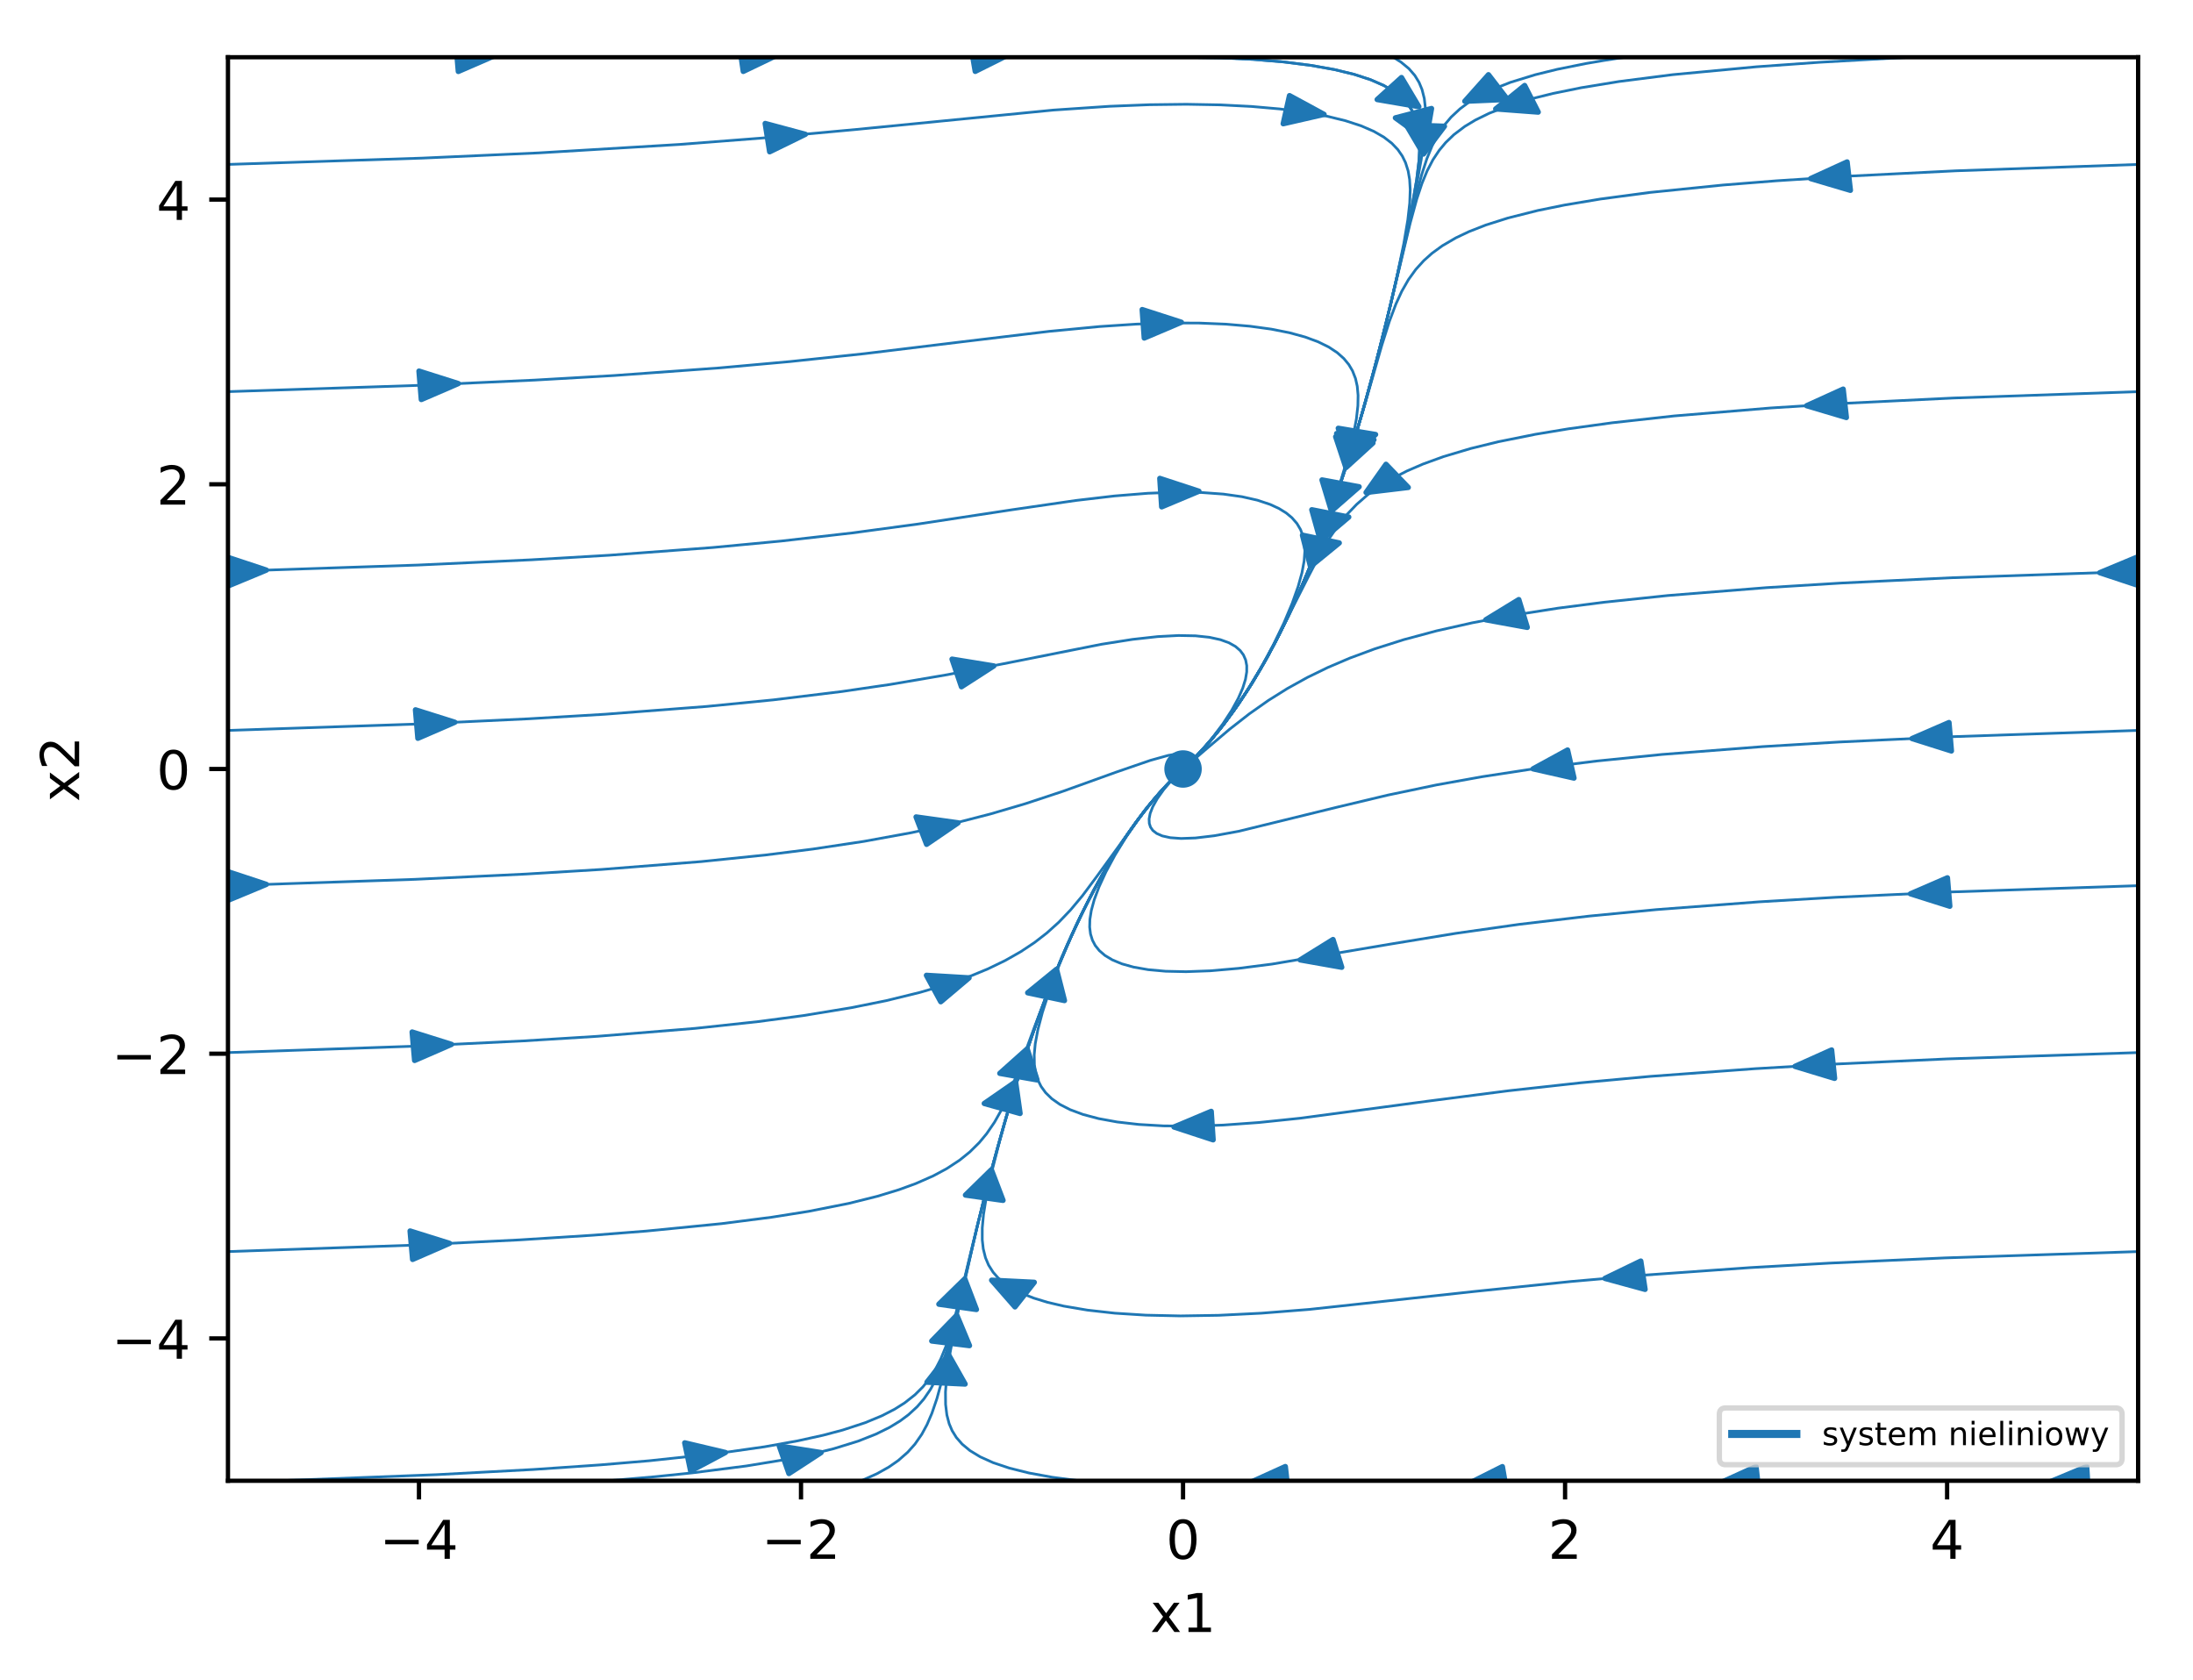 <?xml version="1.0" encoding="utf-8" standalone="no"?>
<!DOCTYPE svg PUBLIC "-//W3C//DTD SVG 1.1//EN"
  "http://www.w3.org/Graphics/SVG/1.1/DTD/svg11.dtd">
<!-- Created with matplotlib (http://matplotlib.org/) -->
<svg height="314pt" version="1.1" viewBox="0 0 410 314" width="410pt" xmlns="http://www.w3.org/2000/svg" xmlns:xlink="http://www.w3.org/1999/xlink">
 <defs>
  <style type="text/css">
*{stroke-linecap:butt;stroke-linejoin:round;}
  </style>
 </defs>
 <g id="figure_1">
  <g id="patch_1">
   <path d="M 0 314.368 
L 410.44 314.368 
L 410.44 0 
L 0 0 
z
" style="fill:#ffffff;"/>
  </g>
  <g id="axes_1">
   <g id="patch_2">
    <path d="M 42.62 276.812 
L 399.74 276.812 
L 399.74 10.7 
L 42.62 10.7 
z
" style="fill:#ffffff;"/>
   </g>
   <g id="patch_3">
    <path clip-path="url(#p29758be8bf)" d="M 265.26 19.936 
L 257.477 18.604 
L 259.737 16.561 
L 259.76 16.54 
L 259.76 16.541 
L 262.02 14.497 
z
" style="fill:#1f77b4;stroke:#1f77b4;stroke-linejoin:miter;"/>
   </g>
   <g id="patch_4">
    <path clip-path="url(#p29758be8bf)" d="M 251.819 86.823 
L 249.896 81.048 
L 253.363 81.627 
L 253.398 81.633 
L 253.398 81.633 
L 256.866 82.212 
z
" style="fill:#1f77b4;stroke:#1f77b4;stroke-linejoin:miter;"/>
   </g>
   <g id="patch_5">
    <path clip-path="url(#p29758be8bf)" d="M 266.13 28.79 
L 262.914 23.343 
L 266.463 23.473 
L 266.499 23.474 
L 266.499 23.475 
L 270.048 23.605 
z
" style="fill:#1f77b4;stroke:#1f77b4;stroke-linejoin:miter;"/>
   </g>
   <g id="patch_6">
    <path clip-path="url(#p29758be8bf)" d="M 245.006 105.896 
L 243.51 100.05 
L 246.93 100.77 
L 246.964 100.777 
L 246.964 100.777 
L 250.384 101.497 
z
" style="fill:#1f77b4;stroke:#1f77b4;stroke-linejoin:miter;"/>
   </g>
   <g id="patch_7">
    <path clip-path="url(#p29758be8bf)" d="M 273.861 18.925 
L 278.281 13.969 
L 280.048 16.267 
L 280.067 16.289 
L 280.066 16.29 
L 281.833 18.587 
z
" style="fill:#1f77b4;stroke:#1f77b4;stroke-linejoin:miter;"/>
   </g>
   <g id="patch_8">
    <path clip-path="url(#p29758be8bf)" d="M 246.877 101.12 
L 245.253 95.294 
L 248.688 95.972 
L 248.722 95.978 
L 248.722 95.979 
L 252.157 96.656 
z
" style="fill:#1f77b4;stroke:#1f77b4;stroke-linejoin:miter;"/>
   </g>
   <g id="patch_9">
    <path clip-path="url(#p29758be8bf)" d="M 279.637 20.36 
L 285.043 15.981 
L 286.306 18.456 
L 286.32 18.48 
L 286.319 18.48 
L 287.582 20.955 
z
" style="fill:#1f77b4;stroke:#1f77b4;stroke-linejoin:miter;"/>
   </g>
   <g id="patch_10">
    <path clip-path="url(#p29758be8bf)" d="M 251.631 87.415 
L 249.718 81.638 
L 253.185 82.221 
L 253.22 82.226 
L 253.22 82.227 
L 256.686 82.809 
z
" style="fill:#1f77b4;stroke:#1f77b4;stroke-linejoin:miter;"/>
   </g>
   <g id="patch_11">
    <path clip-path="url(#p29758be8bf)" d="M 338.523 33.384 
L 345.331 30.274 
L 345.638 32.912 
L 345.654 32.938 
L 345.641 32.939 
L 345.947 35.577 
z
" style="fill:#1f77b4;stroke:#1f77b4;stroke-linejoin:miter;"/>
   </g>
   <g id="patch_12">
    <path clip-path="url(#p29758be8bf)" d="M 252.13 85.84 
L 250.203 80.066 
L 253.671 80.644 
L 253.706 80.649 
L 253.705 80.649 
L 257.173 81.227 
z
" style="fill:#1f77b4;stroke:#1f77b4;stroke-linejoin:miter;"/>
   </g>
   <g id="patch_13">
    <path clip-path="url(#p29758be8bf)" d="M 337.776 75.843 
L 344.594 72.745 
L 344.892 75.383 
L 344.909 75.409 
L 344.895 75.41 
L 345.193 78.048 
z
" style="fill:#1f77b4;stroke:#1f77b4;stroke-linejoin:miter;"/>
   </g>
   <g id="patch_14">
    <path clip-path="url(#p29758be8bf)" d="M 255.4 92.062 
L 259.121 86.796 
L 261.193 88.947 
L 261.214 88.969 
L 261.213 88.969 
L 263.285 91.12 
z
" style="fill:#1f77b4;stroke:#1f77b4;stroke-linejoin:miter;"/>
   </g>
   <g id="patch_15">
    <path clip-path="url(#p29758be8bf)" d="M 392.571 107.058 
L 399.542 104.156 
L 399.705 106.801 
L 399.741 106.826 
L 399.706 106.828 
L 399.869 109.473 
z
" style="fill:#1f77b4;stroke:#1f77b4;stroke-linejoin:miter;"/>
   </g>
   <g id="patch_16">
    <path clip-path="url(#p29758be8bf)" d="M 277.778 115.862 
L 283.954 112.089 
L 284.739 114.672 
L 284.75 114.697 
L 284.747 114.698 
L 285.533 117.28 
z
" style="fill:#1f77b4;stroke:#1f77b4;stroke-linejoin:miter;"/>
   </g>
   <g id="patch_17">
    <path clip-path="url(#p29758be8bf)" d="M 357.478 138.066 
L 364.379 135.073 
L 364.605 137.716 
L 364.628 137.741 
L 364.607 137.742 
L 364.832 140.385 
z
" style="fill:#1f77b4;stroke:#1f77b4;stroke-linejoin:miter;"/>
   </g>
   <g id="patch_18">
    <path clip-path="url(#p29758be8bf)" d="M 286.628 143.724 
L 293.07 140.207 
L 293.667 142.817 
L 293.677 142.843 
L 293.673 142.844 
L 294.269 145.454 
z
" style="fill:#1f77b4;stroke:#1f77b4;stroke-linejoin:miter;"/>
   </g>
   <g id="patch_19">
    <path clip-path="url(#p29758be8bf)" d="M 357.18 167.088 
L 364.085 164.1 
L 364.307 166.742 
L 364.331 166.768 
L 364.31 166.769 
L 364.532 169.411 
z
" style="fill:#1f77b4;stroke:#1f77b4;stroke-linejoin:miter;"/>
   </g>
   <g id="patch_20">
    <path clip-path="url(#p29758be8bf)" d="M 243.079 179.442 
L 249.218 175.637 
L 250.029 178.215 
L 250.038 178.241 
L 250.037 178.241 
L 250.847 180.819 
z
" style="fill:#1f77b4;stroke:#1f77b4;stroke-linejoin:miter;"/>
   </g>
   <g id="patch_21">
    <path clip-path="url(#p29758be8bf)" d="M 335.592 199.347 
L 342.436 196.281 
L 342.711 198.921 
L 342.729 198.947 
L 342.714 198.948 
L 342.99 201.588 
z
" style="fill:#1f77b4;stroke:#1f77b4;stroke-linejoin:miter;"/>
   </g>
   <g id="patch_22">
    <path clip-path="url(#p29758be8bf)" d="M 219.491 210.683 
L 226.447 207.761 
L 226.623 210.405 
L 226.626 210.432 
L 226.625 210.432 
L 226.801 213.076 
z
" style="fill:#1f77b4;stroke:#1f77b4;stroke-linejoin:miter;"/>
   </g>
   <g id="patch_23">
    <path clip-path="url(#p29758be8bf)" d="M 300.062 238.987 
L 306.758 235.746 
L 307.157 238.377 
L 307.168 238.403 
L 307.161 238.403 
L 307.559 241.034 
z
" style="fill:#1f77b4;stroke:#1f77b4;stroke-linejoin:miter;"/>
   </g>
   <g id="patch_24">
    <path clip-path="url(#p29758be8bf)" d="M 185.396 239.324 
L 193.364 239.716 
L 191.569 242.001 
L 191.552 242.024 
L 191.551 242.024 
L 189.756 244.309 
z
" style="fill:#1f77b4;stroke:#1f77b4;stroke-linejoin:miter;"/>
   </g>
   <g id="patch_25">
    <path clip-path="url(#p29758be8bf)" d="M 383.154 277.062 
L 390.122 274.155 
L 390.288 276.8 
L 390.322 276.825 
L 390.29 276.826 
L 390.456 279.471 
z
" style="fill:#1f77b4;stroke:#1f77b4;stroke-linejoin:miter;"/>
   </g>
   <g id="patch_26">
    <path clip-path="url(#p29758be8bf)" d="M 321.487 277.261 
L 328.303 274.161 
L 328.603 276.799 
L 328.618 276.825 
L 328.606 276.826 
L 328.905 279.464 
z
" style="fill:#1f77b4;stroke:#1f77b4;stroke-linejoin:miter;"/>
   </g>
   <g id="patch_27">
    <path clip-path="url(#p29758be8bf)" d="M 274.256 277.496 
L 280.881 274.173 
L 281.337 276.799 
L 281.346 276.825 
L 281.342 276.826 
L 281.798 279.452 
z
" style="fill:#1f77b4;stroke:#1f77b4;stroke-linejoin:miter;"/>
   </g>
   <g id="patch_28">
    <path clip-path="url(#p29758be8bf)" d="M 233.48 277.253 
L 240.302 274.16 
L 240.596 276.799 
L 240.601 276.825 
L 240.599 276.825 
L 240.894 279.464 
z
" style="fill:#1f77b4;stroke:#1f77b4;stroke-linejoin:miter;"/>
   </g>
   <g id="patch_29">
    <path clip-path="url(#p29758be8bf)" d="M 177.337 253.246 
L 180.433 258.731 
L 176.888 258.558 
L 176.852 258.557 
L 176.852 258.556 
L 173.306 258.383 
z
" style="fill:#1f77b4;stroke:#1f77b4;stroke-linejoin:miter;"/>
   </g>
   <g id="patch_30">
    <path clip-path="url(#p29758be8bf)" d="M 197.525 181.196 
L 199.009 187.043 
L 195.591 186.32 
L 195.557 186.313 
L 195.557 186.312 
L 192.139 185.589 
z
" style="fill:#1f77b4;stroke:#1f77b4;stroke-linejoin:miter;"/>
   </g>
   <g id="patch_31">
    <path clip-path="url(#p29758be8bf)" d="M 178.887 245.867 
L 181.249 251.551 
L 177.743 251.121 
L 177.708 251.117 
L 177.708 251.116 
L 174.202 250.686 
z
" style="fill:#1f77b4;stroke:#1f77b4;stroke-linejoin:miter;"/>
   </g>
   <g id="patch_32">
    <path clip-path="url(#p29758be8bf)" d="M 192.041 196.082 
L 193.878 201.873 
L 190.42 201.265 
L 190.385 201.26 
L 190.385 201.259 
L 186.926 200.652 
z
" style="fill:#1f77b4;stroke:#1f77b4;stroke-linejoin:miter;"/>
   </g>
   <g id="patch_33">
    <path clip-path="url(#p29758be8bf)" d="M 153.506 271.545 
L 147.497 275.463 
L 146.6 272.901 
L 146.588 272.876 
L 146.591 272.875 
L 145.694 270.313 
z
" style="fill:#1f77b4;stroke:#1f77b4;stroke-linejoin:miter;"/>
   </g>
   <g id="patch_34">
    <path clip-path="url(#p29758be8bf)" d="M 185.344 218.672 
L 187.523 224.396 
L 184.032 223.904 
L 183.997 223.899 
L 183.997 223.899 
L 180.506 223.406 
z
" style="fill:#1f77b4;stroke:#1f77b4;stroke-linejoin:miter;"/>
   </g>
   <g id="patch_35">
    <path clip-path="url(#p29758be8bf)" d="M 135.627 271.533 
L 129.122 274.985 
L 128.573 272.369 
L 128.562 272.343 
L 128.567 272.343 
L 128.018 269.727 
z
" style="fill:#1f77b4;stroke:#1f77b4;stroke-linejoin:miter;"/>
   </g>
   <g id="patch_36">
    <path clip-path="url(#p29758be8bf)" d="M 180.372 239.072 
L 182.551 244.797 
L 179.06 244.304 
L 179.024 244.299 
L 179.024 244.299 
L 175.533 243.806 
z
" style="fill:#1f77b4;stroke:#1f77b4;stroke-linejoin:miter;"/>
   </g>
   <g id="patch_37">
    <path clip-path="url(#p29758be8bf)" d="M 84.033 232.429 
L 77.142 235.435 
L 76.908 232.793 
L 76.885 232.767 
L 76.905 232.766 
L 76.671 230.124 
z
" style="fill:#1f77b4;stroke:#1f77b4;stroke-linejoin:miter;"/>
   </g>
   <g id="patch_38">
    <path clip-path="url(#p29758be8bf)" d="M 189.873 202.234 
L 190.709 208.152 
L 187.382 207.222 
L 187.348 207.213 
L 187.348 207.213 
L 184.021 206.284 
z
" style="fill:#1f77b4;stroke:#1f77b4;stroke-linejoin:miter;"/>
   </g>
   <g id="patch_39">
    <path clip-path="url(#p29758be8bf)" d="M 84.414 195.237 
L 77.518 198.237 
L 77.288 195.594 
L 77.265 195.569 
L 77.285 195.568 
L 77.055 192.926 
z
" style="fill:#1f77b4;stroke:#1f77b4;stroke-linejoin:miter;"/>
   </g>
   <g id="patch_40">
    <path clip-path="url(#p29758be8bf)" d="M 181.169 182.804 
L 175.886 187.266 
L 174.554 184.811 
L 174.539 184.787 
L 174.54 184.787 
L 173.208 182.332 
z
" style="fill:#1f77b4;stroke:#1f77b4;stroke-linejoin:miter;"/>
   </g>
   <g id="patch_41">
    <path clip-path="url(#p29758be8bf)" d="M 49.79 165.326 
L 42.818 168.227 
L 42.656 165.582 
L 42.62 165.556 
L 42.654 165.555 
L 42.493 162.91 
z
" style="fill:#1f77b4;stroke:#1f77b4;stroke-linejoin:miter;"/>
   </g>
   <g id="patch_42">
    <path clip-path="url(#p29758be8bf)" d="M 179.121 153.817 
L 173.236 157.84 
L 172.259 155.294 
L 172.248 155.269 
L 172.249 155.268 
L 171.272 152.723 
z
" style="fill:#1f77b4;stroke:#1f77b4;stroke-linejoin:miter;"/>
   </g>
   <g id="patch_43">
    <path clip-path="url(#p29758be8bf)" d="M 85.031 135.02 
L 78.127 138.011 
L 77.904 135.369 
L 77.881 135.343 
L 77.901 135.342 
L 77.678 132.699 
z
" style="fill:#1f77b4;stroke:#1f77b4;stroke-linejoin:miter;"/>
   </g>
   <g id="patch_44">
    <path clip-path="url(#p29758be8bf)" d="M 185.796 124.491 
L 179.753 128.381 
L 178.877 125.815 
L 178.867 125.789 
L 178.869 125.789 
L 177.994 123.223 
z
" style="fill:#1f77b4;stroke:#1f77b4;stroke-linejoin:miter;"/>
   </g>
   <g id="patch_45">
    <path clip-path="url(#p29758be8bf)" d="M 49.791 106.574 
L 42.815 109.47 
L 42.657 106.825 
L 42.62 106.8 
L 42.655 106.799 
L 42.496 104.154 
z
" style="fill:#1f77b4;stroke:#1f77b4;stroke-linejoin:miter;"/>
   </g>
   <g id="patch_46">
    <path clip-path="url(#p29758be8bf)" d="M 224.147 91.83 
L 217.188 94.749 
L 217.014 92.105 
L 217.012 92.078 
L 217.012 92.078 
L 216.838 89.433 
z
" style="fill:#1f77b4;stroke:#1f77b4;stroke-linejoin:miter;"/>
   </g>
   <g id="patch_47">
    <path clip-path="url(#p29758be8bf)" d="M 85.68 71.705 
L 78.77 74.686 
L 78.552 72.043 
L 78.529 72.018 
L 78.55 72.017 
L 78.333 69.374 
z
" style="fill:#1f77b4;stroke:#1f77b4;stroke-linejoin:miter;"/>
   </g>
   <g id="patch_48">
    <path clip-path="url(#p29758be8bf)" d="M 220.867 60.242 
L 213.929 63.188 
L 213.736 60.544 
L 213.733 60.517 
L 213.734 60.517 
L 213.542 57.873 
z
" style="fill:#1f77b4;stroke:#1f77b4;stroke-linejoin:miter;"/>
   </g>
   <g id="patch_49">
    <path clip-path="url(#p29758be8bf)" d="M 150.572 25.106 
L 143.896 28.372 
L 143.481 25.742 
L 143.47 25.716 
L 143.476 25.716 
L 143.061 23.086 
z
" style="fill:#1f77b4;stroke:#1f77b4;stroke-linejoin:miter;"/>
   </g>
   <g id="patch_50">
    <path clip-path="url(#p29758be8bf)" d="M 247.542 21.38 
L 239.909 23.128 
L 240.494 20.517 
L 240.498 20.49 
L 240.5 20.49 
L 241.085 17.879 
z
" style="fill:#1f77b4;stroke:#1f77b4;stroke-linejoin:miter;"/>
   </g>
   <g id="patch_51">
    <path clip-path="url(#p29758be8bf)" d="M 92.59 10.363 
L 85.688 13.355 
L 85.463 10.712 
L 85.441 10.687 
L 85.461 10.686 
L 85.237 8.043 
z
" style="fill:#1f77b4;stroke:#1f77b4;stroke-linejoin:miter;"/>
   </g>
   <g id="patch_52">
    <path clip-path="url(#p29758be8bf)" d="M 145.677 10.122 
L 138.964 13.345 
L 138.579 10.713 
L 138.568 10.687 
L 138.575 10.686 
L 138.189 8.054 
z
" style="fill:#1f77b4;stroke:#1f77b4;stroke-linejoin:miter;"/>
   </g>
   <g id="patch_53">
    <path clip-path="url(#p29758be8bf)" d="M 188.964 10.027 
L 182.33 13.34 
L 181.882 10.713 
L 181.874 10.687 
L 181.877 10.687 
L 181.428 8.06 
z
" style="fill:#1f77b4;stroke:#1f77b4;stroke-linejoin:miter;"/>
   </g>
   <g id="patch_54">
    <path clip-path="url(#p29758be8bf)" d="M 266.602 26.188 
L 260.886 22.032 
L 264.243 21.164 
L 264.276 21.155 
L 264.277 21.155 
L 267.633 20.287 
z
" style="fill:#1f77b4;stroke:#1f77b4;stroke-linejoin:miter;"/>
   </g>
   <g id="patch_55">
    <path clip-path="url(#p29758be8bf)" d="M 248.917 95.526 
L 247.163 89.721 
L 250.612 90.356 
L 250.647 90.362 
L 250.647 90.362 
L 254.097 90.997 
z
" style="fill:#1f77b4;stroke:#1f77b4;stroke-linejoin:miter;"/>
   </g>
   <g id="matplotlib.axis_1">
    <g id="xtick_1">
     <g id="line2d_1">
      <defs>
       <path d="M 0 0 
L 0 3.5 
" id="m865ebacee0" style="stroke:#000000;stroke-width:0.8;"/>
      </defs>
      <g>
       <use style="stroke:#000000;stroke-width:0.8;" x="78.332" xlink:href="#m865ebacee0" y="276.812"/>
      </g>
     </g>
     <g id="text_1">
      <!-- −4 -->
      <defs>
       <path d="M 10.594 35.5 
L 73.188 35.5 
L 73.188 27.203 
L 10.594 27.203 
z
" id="DejaVuSans-2212"/>
       <path d="M 37.797 64.312 
L 12.891 25.391 
L 37.797 25.391 
z
M 35.203 72.906 
L 47.609 72.906 
L 47.609 25.391 
L 58.016 25.391 
L 58.016 17.188 
L 47.609 17.188 
L 47.609 0 
L 37.797 0 
L 37.797 17.188 
L 4.891 17.188 
L 4.891 26.703 
z
" id="DejaVuSans-34"/>
      </defs>
      <g transform="translate(70.961 291.41)scale(0.1 -0.1)">
       <use xlink:href="#DejaVuSans-2212"/>
       <use x="83.789" xlink:href="#DejaVuSans-34"/>
      </g>
     </g>
    </g>
    <g id="xtick_2">
     <g id="line2d_2">
      <g>
       <use style="stroke:#000000;stroke-width:0.8;" x="149.756" xlink:href="#m865ebacee0" y="276.812"/>
      </g>
     </g>
     <g id="text_2">
      <!-- −2 -->
      <defs>
       <path d="M 19.188 8.297 
L 53.609 8.297 
L 53.609 0 
L 7.328 0 
L 7.328 8.297 
Q 12.938 14.109 22.625 23.891 
Q 32.328 33.688 34.812 36.531 
Q 39.547 41.844 41.422 45.531 
Q 43.312 49.219 43.312 52.781 
Q 43.312 58.594 39.234 62.25 
Q 35.156 65.922 28.609 65.922 
Q 23.969 65.922 18.812 64.312 
Q 13.672 62.703 7.812 59.422 
L 7.812 69.391 
Q 13.766 71.781 18.938 73 
Q 24.125 74.219 28.422 74.219 
Q 39.75 74.219 46.484 68.547 
Q 53.219 62.891 53.219 53.422 
Q 53.219 48.922 51.531 44.891 
Q 49.859 40.875 45.406 35.406 
Q 44.188 33.984 37.641 27.219 
Q 31.109 20.453 19.188 8.297 
" id="DejaVuSans-32"/>
      </defs>
      <g transform="translate(142.385 291.41)scale(0.1 -0.1)">
       <use xlink:href="#DejaVuSans-2212"/>
       <use x="83.789" xlink:href="#DejaVuSans-32"/>
      </g>
     </g>
    </g>
    <g id="xtick_3">
     <g id="line2d_3">
      <g>
       <use style="stroke:#000000;stroke-width:0.8;" x="221.18" xlink:href="#m865ebacee0" y="276.812"/>
      </g>
     </g>
     <g id="text_3">
      <!-- 0 -->
      <defs>
       <path d="M 31.781 66.406 
Q 24.172 66.406 20.328 58.906 
Q 16.5 51.422 16.5 36.375 
Q 16.5 21.391 20.328 13.891 
Q 24.172 6.391 31.781 6.391 
Q 39.453 6.391 43.281 13.891 
Q 47.125 21.391 47.125 36.375 
Q 47.125 51.422 43.281 58.906 
Q 39.453 66.406 31.781 66.406 
M 31.781 74.219 
Q 44.047 74.219 50.516 64.516 
Q 56.984 54.828 56.984 36.375 
Q 56.984 17.969 50.516 8.266 
Q 44.047 -1.422 31.781 -1.422 
Q 19.531 -1.422 13.062 8.266 
Q 6.594 17.969 6.594 36.375 
Q 6.594 54.828 13.062 64.516 
Q 19.531 74.219 31.781 74.219 
" id="DejaVuSans-30"/>
      </defs>
      <g transform="translate(217.999 291.41)scale(0.1 -0.1)">
       <use xlink:href="#DejaVuSans-30"/>
      </g>
     </g>
    </g>
    <g id="xtick_4">
     <g id="line2d_4">
      <g>
       <use style="stroke:#000000;stroke-width:0.8;" x="292.604" xlink:href="#m865ebacee0" y="276.812"/>
      </g>
     </g>
     <g id="text_4">
      <!-- 2 -->
      <g transform="translate(289.423 291.41)scale(0.1 -0.1)">
       <use xlink:href="#DejaVuSans-32"/>
      </g>
     </g>
    </g>
    <g id="xtick_5">
     <g id="line2d_5">
      <g>
       <use style="stroke:#000000;stroke-width:0.8;" x="364.028" xlink:href="#m865ebacee0" y="276.812"/>
      </g>
     </g>
     <g id="text_5">
      <!-- 4 -->
      <g transform="translate(360.847 291.41)scale(0.1 -0.1)">
       <use xlink:href="#DejaVuSans-34"/>
      </g>
     </g>
    </g>
    <g id="text_6">
     <!-- x1 -->
     <defs>
      <path d="M 54.891 54.688 
L 35.109 28.078 
L 55.906 0 
L 45.312 0 
L 29.391 21.484 
L 13.484 0 
L 2.875 0 
L 24.125 28.609 
L 4.688 54.688 
L 15.281 54.688 
L 29.781 35.203 
L 44.281 54.688 
z
" id="DejaVuSans-78"/>
      <path d="M 12.406 8.297 
L 28.516 8.297 
L 28.516 63.922 
L 10.984 60.406 
L 10.984 69.391 
L 28.422 72.906 
L 38.281 72.906 
L 38.281 8.297 
L 54.391 8.297 
L 54.391 0 
L 12.406 0 
z
" id="DejaVuSans-31"/>
     </defs>
     <g transform="translate(215.04 305.089)scale(0.1 -0.1)">
      <use xlink:href="#DejaVuSans-78"/>
      <use x="59.18" xlink:href="#DejaVuSans-31"/>
     </g>
    </g>
   </g>
   <g id="matplotlib.axis_2">
    <g id="ytick_1">
     <g id="line2d_6">
      <defs>
       <path d="M 0 0 
L -3.5 0 
" id="m7e36d1f84e" style="stroke:#000000;stroke-width:0.8;"/>
      </defs>
      <g>
       <use style="stroke:#000000;stroke-width:0.8;" x="42.62" xlink:href="#m7e36d1f84e" y="250.201"/>
      </g>
     </g>
     <g id="text_7">
      <!-- −4 -->
      <g transform="translate(20.878 254)scale(0.1 -0.1)">
       <use xlink:href="#DejaVuSans-2212"/>
       <use x="83.789" xlink:href="#DejaVuSans-34"/>
      </g>
     </g>
    </g>
    <g id="ytick_2">
     <g id="line2d_7">
      <g>
       <use style="stroke:#000000;stroke-width:0.8;" x="42.62" xlink:href="#m7e36d1f84e" y="196.978"/>
      </g>
     </g>
     <g id="text_8">
      <!-- −2 -->
      <g transform="translate(20.878 200.778)scale(0.1 -0.1)">
       <use xlink:href="#DejaVuSans-2212"/>
       <use x="83.789" xlink:href="#DejaVuSans-32"/>
      </g>
     </g>
    </g>
    <g id="ytick_3">
     <g id="line2d_8">
      <g>
       <use style="stroke:#000000;stroke-width:0.8;" x="42.62" xlink:href="#m7e36d1f84e" y="143.756"/>
      </g>
     </g>
     <g id="text_9">
      <!-- 0 -->
      <g transform="translate(29.258 147.555)scale(0.1 -0.1)">
       <use xlink:href="#DejaVuSans-30"/>
      </g>
     </g>
    </g>
    <g id="ytick_4">
     <g id="line2d_9">
      <g>
       <use style="stroke:#000000;stroke-width:0.8;" x="42.62" xlink:href="#m7e36d1f84e" y="90.534"/>
      </g>
     </g>
     <g id="text_10">
      <!-- 2 -->
      <g transform="translate(29.258 94.333)scale(0.1 -0.1)">
       <use xlink:href="#DejaVuSans-32"/>
      </g>
     </g>
    </g>
    <g id="ytick_5">
     <g id="line2d_10">
      <g>
       <use style="stroke:#000000;stroke-width:0.8;" x="42.62" xlink:href="#m7e36d1f84e" y="37.311"/>
      </g>
     </g>
     <g id="text_11">
      <!-- 4 -->
      <g transform="translate(29.258 41.11)scale(0.1 -0.1)">
       <use xlink:href="#DejaVuSans-34"/>
      </g>
     </g>
    </g>
    <g id="text_12">
     <!-- x2 -->
     <g transform="translate(14.798 149.897)rotate(-90)scale(0.1 -0.1)">
      <use xlink:href="#DejaVuSans-78"/>
      <use x="59.18" xlink:href="#DejaVuSans-32"/>
     </g>
    </g>
   </g>
   <g id="line2d_11">
    <path clip-path="url(#p29758be8bf)" d="M 221.18 10.7 
L 228.04 10.804 
L 234.33 11.103 
L 240.022 11.582 
L 245.074 12.22 
L 249.459 12.999 
L 253.172 13.899 
L 256.24 14.9 
L 258.714 15.983 
L 260.661 17.132 
L 262.157 18.332 
L 263.279 19.571 
L 264.096 20.839 
L 264.669 22.127 
L 265.122 23.757 
L 265.355 25.399 
L 265.428 27.376 
L 265.294 30.011 
L 264.855 33.61 
L 263.964 38.766 
L 262.353 46.589 
L 259.967 57.017 
L 257.379 67.356 
L 254.746 76.974 
L 252.153 85.631 
L 249.539 93.589 
L 246.92 100.845 
L 244.316 107.4 
L 241.751 113.261 
L 239.187 118.577 
L 236.601 123.431 
L 233.998 127.844 
L 231.42 131.787 
L 228.818 135.368 
L 226.206 138.589 
L 223.632 141.415 
L 221.318 143.639 
L 221.18 143.756 
L 221.18 143.756 
" style="fill:none;stroke:#1f77b4;stroke-linecap:square;stroke-width:0.5;"/>
   </g>
   <g id="line2d_12">
    <path clip-path="url(#p29758be8bf)" d="M 260.484 10.7 
L 261.91 11.595 
L 263.406 12.832 
L 264.514 14.108 
L 265.311 15.413 
L 265.861 16.737 
L 266.284 18.41 
L 266.512 20.433 
L 266.516 22.798 
L 266.27 25.832 
L 265.706 29.84 
L 264.574 36.066 
L 262.598 45.548 
L 260.064 56.619 
L 257.406 67.254 
L 254.773 76.88 
L 252.18 85.544 
L 249.566 93.51 
L 246.947 100.773 
L 244.343 107.336 
L 241.777 113.204 
L 239.212 118.527 
L 236.625 123.388 
L 234.02 127.809 
L 231.439 131.759 
L 228.834 135.346 
L 226.218 138.575 
L 223.638 141.408 
L 221.323 143.634 
L 221.18 143.756 
L 221.18 143.756 
" style="fill:none;stroke:#1f77b4;stroke-linecap:square;stroke-width:0.5;"/>
   </g>
   <g id="line2d_13">
    <path clip-path="url(#p29758be8bf)" d="M 303.791 10.7 
L 299.854 11.301 
L 296.513 11.874 
L 291.147 12.955 
L 287.034 13.966 
L 282.417 15.383 
L 279.04 16.713 
L 276.487 17.976 
L 274.507 19.19 
L 272.94 20.364 
L 271.311 21.881 
L 270.056 23.356 
L 268.847 25.153 
L 267.747 27.259 
L 266.767 29.661 
L 265.786 32.684 
L 264.65 36.948 
L 262.659 45.49 
L 259.175 60.294 
L 256.498 70.675 
L 253.852 80.048 
L 251.25 88.464 
L 248.632 96.18 
L 246.016 103.193 
L 243.422 109.506 
L 240.878 115.13 
L 238.279 120.337 
L 235.681 125.043 
L 233.097 129.269 
L 230.476 133.13 
L 227.88 136.566 
L 225.271 139.654 
L 222.746 142.306 
L 221.18 143.756 
L 221.18 143.756 
" style="fill:none;stroke:#1f77b4;stroke-linecap:square;stroke-width:0.5;"/>
   </g>
   <g id="line2d_14">
    <path clip-path="url(#p29758be8bf)" d="M 356.918 10.7 
L 340.114 11.645 
L 328.359 12.485 
L 312.731 13.956 
L 302.672 15.241 
L 295.603 16.4 
L 290.357 17.468 
L 286.314 18.468 
L 281.752 19.87 
L 278.395 21.185 
L 275.844 22.434 
L 273.857 23.633 
L 271.821 25.171 
L 270.277 26.656 
L 269.074 28.101 
L 267.902 29.863 
L 266.823 31.927 
L 265.85 34.281 
L 264.867 37.243 
L 263.639 41.734 
L 261.493 50.673 
L 258.123 64.489 
L 255.428 74.569 
L 252.769 83.645 
L 250.159 91.77 
L 247.539 99.192 
L 244.929 105.912 
L 242.353 111.937 
L 239.769 117.416 
L 237.219 122.316 
L 234.63 126.815 
L 232.036 130.882 
L 229.424 134.568 
L 226.794 137.895 
L 224.206 140.814 
L 221.779 143.226 
L 221.18 143.756 
L 221.18 143.756 
" style="fill:none;stroke:#1f77b4;stroke-linecap:square;stroke-width:0.5;"/>
   </g>
   <g id="line2d_15">
    <path clip-path="url(#p29758be8bf)" d="M 399.74 30.737 
L 365.707 31.928 
L 345.653 32.925 
L 332.089 33.799 
L 322.162 34.586 
L 308.406 35.981 
L 299.202 37.209 
L 292.559 38.319 
L 287.522 39.344 
L 281.896 40.761 
L 277.774 42.07 
L 274.638 43.298 
L 272.183 44.465 
L 269.651 45.945 
L 267.712 47.36 
L 266.188 48.723 
L 264.693 50.371 
L 263.313 52.285 
L 262.075 54.449 
L 260.97 56.852 
L 259.762 60.062 
L 258.332 64.574 
L 255.143 75.693 
L 252.164 85.614 
L 249.545 93.574 
L 246.925 100.832 
L 244.321 107.388 
L 241.756 113.251 
L 239.192 118.568 
L 236.605 123.423 
L 234.002 127.838 
L 231.423 131.782 
L 228.821 135.364 
L 226.208 138.586 
L 223.633 141.413 
L 221.319 143.638 
L 221.18 143.756 
L 221.18 143.756 
" style="fill:none;stroke:#1f77b4;stroke-linecap:square;stroke-width:0.5;"/>
   </g>
   <g id="line2d_16">
    <path clip-path="url(#p29758be8bf)" d="M 399.74 73.214 
L 365.274 74.403 
L 344.907 75.395 
L 331.074 76.263 
L 313.008 77.755 
L 301.43 79.031 
L 293.227 80.163 
L 287.045 81.189 
L 280.12 82.58 
L 274.986 83.837 
L 269.872 85.361 
L 266.036 86.752 
L 263.047 88.043 
L 260.123 89.546 
L 257.826 90.953 
L 255.643 92.54 
L 253.642 94.284 
L 251.84 96.163 
L 250.225 98.163 
L 248.634 100.476 
L 246.879 103.444 
L 244.771 107.478 
L 237.072 122.646 
L 234.351 127.295 
L 231.725 131.351 
L 229.113 134.984 
L 226.489 138.258 
L 223.902 141.134 
L 221.525 143.456 
L 221.18 143.756 
L 221.18 143.756 
" style="fill:none;stroke:#1f77b4;stroke-linecap:square;stroke-width:0.5;"/>
   </g>
   <g id="line2d_17">
    <path clip-path="url(#p29758be8bf)" d="M 399.74 106.813 
L 364.93 108.001 
L 344.316 108.99 
L 330.267 109.852 
L 311.805 111.329 
L 299.853 112.585 
L 291.286 113.69 
L 282.005 115.147 
L 275.255 116.428 
L 268.565 117.935 
L 262.433 119.58 
L 257.021 121.298 
L 252.323 123.039 
L 248.267 124.769 
L 244.428 126.637 
L 240.702 128.7 
L 237.135 130.935 
L 233.563 133.449 
L 229.887 136.319 
L 225.281 140.224 
L 221.18 143.756 
L 221.18 143.756 
" style="fill:none;stroke:#1f77b4;stroke-linecap:square;stroke-width:0.5;"/>
   </g>
   <g id="line2d_18">
    <path clip-path="url(#p29758be8bf)" d="M 399.74 136.542 
L 364.627 137.728 
L 343.793 138.714 
L 329.551 139.572 
L 310.734 141.035 
L 298.441 142.272 
L 285.903 143.85 
L 277.129 145.194 
L 268.592 146.727 
L 259.488 148.631 
L 250.102 150.865 
L 231.617 155.392 
L 227.031 156.231 
L 223.51 156.65 
L 220.816 156.746 
L 218.787 156.597 
L 217.297 156.265 
L 216.242 155.801 
L 215.535 155.247 
L 215.103 154.633 
L 214.874 153.939 
L 214.836 153.088 
L 215.032 152.061 
L 215.51 150.825 
L 216.34 149.335 
L 217.565 147.605 
L 219.203 145.688 
L 221.027 143.888 
L 221.18 143.756 
L 221.18 143.756 
" style="fill:none;stroke:#1f77b4;stroke-linecap:square;stroke-width:0.5;"/>
   </g>
   <g id="line2d_19">
    <path clip-path="url(#p29758be8bf)" d="M 399.74 165.569 
L 364.33 166.755 
L 343.28 167.737 
L 328.848 168.59 
L 309.679 170.041 
L 297.047 171.26 
L 284.003 172.801 
L 272.149 174.485 
L 260.023 176.476 
L 237.805 180.228 
L 231.54 181.027 
L 226.256 181.483 
L 221.75 181.648 
L 217.91 181.564 
L 214.664 181.27 
L 211.958 180.798 
L 209.743 180.18 
L 207.968 179.443 
L 206.58 178.612 
L 205.529 177.709 
L 204.763 176.752 
L 204.238 175.756 
L 203.882 174.607 
L 203.721 173.311 
L 203.763 171.88 
L 204.029 170.204 
L 204.578 168.19 
L 205.477 165.78 
L 206.77 162.974 
L 208.462 159.84 
L 210.547 156.449 
L 212.885 153.073 
L 215.359 149.887 
L 217.907 146.968 
L 220.343 144.507 
L 221.18 143.756 
L 221.18 143.756 
" style="fill:none;stroke:#1f77b4;stroke-linecap:square;stroke-width:0.5;"/>
   </g>
   <g id="line2d_20">
    <path clip-path="url(#p29758be8bf)" d="M 399.74 196.77 
L 364.01 197.954 
L 342.727 198.934 
L 328.091 199.782 
L 308.538 201.218 
L 295.532 202.417 
L 281.924 203.918 
L 266.728 205.878 
L 243.107 209.037 
L 235.376 209.84 
L 228.676 210.322 
L 222.763 210.522 
L 217.519 210.473 
L 212.891 210.204 
L 208.855 209.741 
L 205.393 209.11 
L 202.48 208.337 
L 200.082 207.446 
L 198.154 206.458 
L 196.642 205.393 
L 195.489 204.269 
L 194.64 203.1 
L 194.044 201.9 
L 193.608 200.472 
L 193.391 199.027 
L 193.357 197.161 
L 193.552 195.094 
L 194.048 192.44 
L 194.888 189.253 
L 196.192 185.239 
L 198.017 180.393 
L 200.243 175.135 
L 202.659 169.99 
L 205.197 165.108 
L 207.778 160.624 
L 210.365 156.571 
L 212.971 152.9 
L 215.592 149.587 
L 218.191 146.659 
L 220.613 144.257 
L 221.18 143.756 
L 221.18 143.756 
" style="fill:none;stroke:#1f77b4;stroke-linecap:square;stroke-width:0.5;"/>
   </g>
   <g id="line2d_21">
    <path clip-path="url(#p29758be8bf)" d="M 399.74 233.97 
L 363.629 235.152 
L 342.067 236.128 
L 327.184 236.97 
L 307.166 238.389 
L 293.702 239.565 
L 275.564 241.436 
L 244.815 244.779 
L 235.822 245.489 
L 227.868 245.883 
L 220.703 245.997 
L 214.227 245.856 
L 208.42 245.487 
L 203.297 244.914 
L 198.874 244.163 
L 195.839 243.452 
L 193.239 242.657 
L 191.05 241.79 
L 189.239 240.864 
L 187.766 239.889 
L 186.591 238.875 
L 185.671 237.83 
L 184.822 236.49 
L 184.245 235.124 
L 183.83 233.463 
L 183.642 231.788 
L 183.644 229.549 
L 183.875 227.038 
L 184.411 223.725 
L 185.403 219.128 
L 187.003 212.87 
L 189.19 205.227 
L 191.715 197.212 
L 194.259 189.859 
L 196.799 183.169 
L 199.386 176.976 
L 201.988 171.328 
L 204.566 166.261 
L 207.133 161.696 
L 209.732 157.523 
L 212.337 153.755 
L 214.957 150.355 
L 217.564 147.333 
L 220.059 144.776 
L 221.18 143.756 
L 221.18 143.756 
" style="fill:none;stroke:#1f77b4;stroke-linecap:square;stroke-width:0.5;"/>
   </g>
   <g id="line2d_22">
    <path clip-path="url(#p29758be8bf)" d="M 390.321 276.812 
L 357.954 277.941 
" style="fill:none;stroke:#1f77b4;stroke-linecap:square;stroke-width:0.5;"/>
   </g>
   <g id="line2d_23">
    <path clip-path="url(#p29758be8bf)" d="M 328.616 276.812 
L 316.648 277.566 
" style="fill:none;stroke:#1f77b4;stroke-linecap:square;stroke-width:0.5;"/>
   </g>
   <g id="line2d_24">
    <path clip-path="url(#p29758be8bf)" d="M 281.344 276.812 
L 276.874 277.243 
" style="fill:none;stroke:#1f77b4;stroke-linecap:square;stroke-width:0.5;"/>
   </g>
   <g id="line2d_25">
    <path clip-path="url(#p29758be8bf)" d="M 240.6 276.812 
L 238.399 276.948 
" style="fill:none;stroke:#1f77b4;stroke-linecap:square;stroke-width:0.5;"/>
   </g>
   <g id="line2d_26">
    <path clip-path="url(#p29758be8bf)" d="M 201.761 276.812 
L 196.732 276.157 
L 192.38 275.361 
L 188.705 274.447 
L 185.679 273.432 
L 183.249 272.336 
L 181.342 271.176 
L 179.883 269.966 
L 178.794 268.718 
L 178.004 267.442 
L 177.453 266.146 
L 177.023 264.508 
L 176.785 262.528 
L 176.767 260.211 
L 177 257.239 
L 177.554 253.311 
L 178.619 247.529 
L 180.463 238.839 
L 182.937 228.247 
L 185.536 218.06 
L 188.176 208.596 
L 190.775 200.09 
L 193.392 192.284 
L 196.009 185.181 
L 198.607 178.778 
L 201.16 173.066 
L 203.704 167.899 
L 206.261 163.195 
L 208.823 158.933 
L 211.45 154.993 
L 214.048 151.493 
L 216.674 148.326 
L 219.225 145.593 
L 221.18 143.756 
L 221.18 143.756 
" style="fill:none;stroke:#1f77b4;stroke-linecap:square;stroke-width:0.5;"/>
   </g>
   <g id="line2d_27">
    <path clip-path="url(#p29758be8bf)" d="M 161.016 276.812 
L 163.948 275.501 
L 166.181 274.248 
L 167.921 273.039 
L 169.704 271.479 
L 171.056 269.966 
L 172.337 268.123 
L 173.314 266.322 
L 174.225 264.204 
L 175.17 261.434 
L 176.195 257.706 
L 177.653 251.443 
L 182.646 229.433 
L 185.313 218.898 
L 187.95 209.372 
L 190.547 200.805 
L 193.163 192.938 
L 195.781 185.773 
L 198.382 179.309 
L 200.939 173.538 
L 203.492 168.311 
L 206.06 163.547 
L 208.639 159.225 
L 211.237 155.297 
L 213.831 151.771 
L 216.459 148.571 
L 219.026 145.794 
L 221.18 143.756 
L 221.18 143.756 
" style="fill:none;stroke:#1f77b4;stroke-linecap:square;stroke-width:0.5;"/>
   </g>
   <g id="line2d_28">
    <path clip-path="url(#p29758be8bf)" d="M 113.744 276.812 
L 122.562 276.046 
L 129.434 275.337 
L 139.517 274.05 
L 146.593 272.889 
L 151.838 271.818 
L 155.876 270.816 
L 160.426 269.41 
L 163.77 268.091 
L 166.307 266.837 
L 168.281 265.633 
L 169.848 264.469 
L 171.482 262.964 
L 172.745 261.502 
L 173.966 259.722 
L 175.08 257.637 
L 176.074 255.259 
L 177.071 252.269 
L 178.223 248.053 
L 180.161 239.923 
L 183.733 225.013 
L 186.421 214.79 
L 189.073 205.571 
L 191.68 197.307 
L 194.299 189.745 
L 196.913 182.884 
L 199.498 176.722 
L 202.097 171.104 
L 204.67 166.067 
L 207.23 161.532 
L 209.819 157.39 
L 212.413 153.652 
L 215.016 150.283 
L 217.627 147.265 
L 220.115 144.723 
L 221.18 143.756 
L 221.18 143.756 
" style="fill:none;stroke:#1f77b4;stroke-linecap:square;stroke-width:0.5;"/>
   </g>
   <g id="line2d_29">
    <path clip-path="url(#p29758be8bf)" d="M 52.039 276.812 
L 81.631 275.672 
L 99.726 274.705 
L 112.194 273.849 
L 121.416 273.072 
L 134.292 271.689 
L 142.936 270.462 
L 149.169 269.345 
L 153.877 268.308 
L 157.552 267.333 
L 161.747 265.96 
L 164.867 264.668 
L 167.258 263.437 
L 169.133 262.254 
L 171.067 260.732 
L 172.544 259.262 
L 173.702 257.83 
L 174.836 256.083 
L 175.889 254.035 
L 176.845 251.699 
L 177.915 248.437 
L 179.201 243.675 
L 181.896 232.479 
L 184.922 220.376 
L 187.556 210.741 
L 190.149 202.068 
L 192.763 194.094 
L 195.382 186.822 
L 197.987 180.252 
L 200.552 174.375 
L 203.119 169.043 
L 205.707 164.174 
L 208.314 159.745 
L 210.898 155.787 
L 213.507 152.19 
L 216.129 148.953 
L 218.697 146.131 
L 221.019 143.894 
L 221.18 143.756 
L 221.18 143.756 
" style="fill:none;stroke:#1f77b4;stroke-linecap:square;stroke-width:0.5;"/>
   </g>
   <g id="line2d_30">
    <path clip-path="url(#p29758be8bf)" d="M 42.62 233.97 
L 76.886 232.78 
L 97.108 231.786 
L 110.816 230.916 
L 120.877 230.132 
L 134.886 228.75 
L 144.328 227.538 
L 151.201 226.446 
L 158.657 224.97 
L 164.015 223.635 
L 168.058 222.405 
L 171.217 221.254 
L 174.484 219.816 
L 177.003 218.463 
L 179.434 216.864 
L 181.315 215.345 
L 183.076 213.604 
L 184.464 211.932 
L 185.93 209.789 
L 187.236 207.47 
L 188.639 204.5 
L 190.271 200.484 
L 193.415 191.97 
L 196.685 183.406 
L 199.359 177.022 
L 201.967 171.367 
L 204.547 166.294 
L 207.116 161.724 
L 209.716 157.546 
L 212.324 153.773 
L 214.947 150.367 
L 217.558 147.341 
L 220.047 144.787 
L 221.18 143.756 
L 221.18 143.756 
" style="fill:none;stroke:#1f77b4;stroke-linecap:square;stroke-width:0.5;"/>
   </g>
   <g id="line2d_31">
    <path clip-path="url(#p29758be8bf)" d="M 42.62 196.77 
L 77.266 195.582 
L 97.761 194.592 
L 111.707 193.727 
L 129.979 192.243 
L 141.751 190.977 
L 150.142 189.859 
L 159.164 188.378 
L 165.661 187.068 
L 172.021 185.513 
L 176.753 184.121 
L 181.235 182.553 
L 184.677 181.132 
L 187.901 179.575 
L 190.823 177.918 
L 193.424 176.189 
L 195.722 174.408 
L 197.935 172.416 
L 200.145 170.11 
L 202.374 167.444 
L 204.992 163.935 
L 214.193 151.24 
L 216.98 147.96 
L 219.588 145.229 
L 221.18 143.756 
L 221.18 143.756 
" style="fill:none;stroke:#1f77b4;stroke-linecap:square;stroke-width:0.5;"/>
   </g>
   <g id="line2d_32">
    <path clip-path="url(#p29758be8bf)" d="M 42.62 165.569 
L 77.585 164.383 
L 98.311 163.395 
L 112.458 162.535 
L 131.1 161.065 
L 143.224 159.819 
L 151.96 158.725 
L 161.491 157.29 
L 170.443 155.653 
L 178.347 153.918 
L 185.174 152.164 
L 191.765 150.224 
L 198.72 147.924 
L 208.589 144.373 
L 215.056 142.148 
L 218.409 141.216 
L 220.502 140.851 
L 221.695 140.846 
L 222.315 141.039 
L 222.583 141.337 
L 222.621 141.723 
L 222.429 142.26 
L 221.9 143.02 
L 221.18 143.756 
L 221.18 143.756 
" style="fill:none;stroke:#1f77b4;stroke-linecap:square;stroke-width:0.5;"/>
   </g>
   <g id="line2d_33">
    <path clip-path="url(#p29758be8bf)" d="M 42.62 136.542 
L 77.882 135.356 
L 98.823 134.372 
L 113.158 133.517 
L 132.15 132.06 
L 144.611 130.831 
L 157.398 129.272 
L 166.421 127.952 
L 177.138 126.124 
L 188.702 123.867 
L 205.931 120.439 
L 211.728 119.526 
L 216.451 119.004 
L 220.337 118.801 
L 223.523 118.861 
L 226.107 119.135 
L 228.166 119.582 
L 229.77 120.165 
L 230.984 120.852 
L 231.868 121.618 
L 232.477 122.438 
L 232.887 123.383 
L 233.089 124.44 
L 233.085 125.595 
L 232.849 127.003 
L 232.346 128.622 
L 231.507 130.546 
L 230.276 132.791 
L 228.63 135.316 
L 226.614 137.992 
L 224.344 140.634 
L 222.036 142.985 
L 221.18 143.756 
L 221.18 143.756 
" style="fill:none;stroke:#1f77b4;stroke-linecap:square;stroke-width:0.5;"/>
   </g>
   <g id="line2d_34">
    <path clip-path="url(#p29758be8bf)" d="M 42.62 106.813 
L 78.186 105.629 
L 99.349 104.648 
L 113.879 103.797 
L 133.234 102.353 
L 146.046 101.144 
L 159.361 99.623 
L 171.583 97.973 
L 189.236 95.289 
L 201.094 93.564 
L 208.39 92.712 
L 214.609 92.211 
L 220.001 92.012 
L 224.69 92.076 
L 228.74 92.367 
L 232.193 92.854 
L 235.086 93.506 
L 237.46 94.296 
L 239.118 95.062 
L 240.465 95.895 
L 241.535 96.782 
L 242.479 97.87 
L 243.148 98.999 
L 243.589 100.158 
L 243.866 101.503 
L 243.952 103.028 
L 243.816 104.891 
L 243.415 107.066 
L 242.69 109.676 
L 241.58 112.801 
L 240.038 116.459 
L 238.052 120.586 
L 235.775 124.805 
L 233.324 128.885 
L 230.786 132.684 
L 228.175 136.19 
L 225.562 139.326 
L 223.02 142.035 
L 221.18 143.756 
L 221.18 143.756 
" style="fill:none;stroke:#1f77b4;stroke-linecap:square;stroke-width:0.5;"/>
   </g>
   <g id="line2d_35">
    <path clip-path="url(#p29758be8bf)" d="M 42.62 73.214 
L 78.53 72.031 
L 99.944 71.054 
L 114.697 70.208 
L 134.467 68.78 
L 147.688 67.592 
L 161.621 66.114 
L 179.907 63.891 
L 196.147 61.943 
L 205.601 61.041 
L 212.452 60.591 
L 218.609 60.382 
L 224.178 60.392 
L 229.202 60.599 
L 233.694 60.983 
L 237.654 61.525 
L 241.087 62.204 
L 244.005 63.002 
L 246.437 63.899 
L 248.422 64.878 
L 250.006 65.924 
L 251.241 67.022 
L 252.178 68.16 
L 252.866 69.329 
L 253.424 70.759 
L 253.749 72.209 
L 253.904 73.912 
L 253.865 75.863 
L 253.592 78.29 
L 253.003 81.402 
L 252.012 85.373 
L 250.483 90.528 
L 248.436 96.64 
L 246.061 103.051 
L 243.546 109.211 
L 241.001 114.868 
L 238.465 119.981 
L 235.856 124.74 
L 233.257 129.02 
L 230.665 132.865 
L 228.032 136.375 
L 225.432 139.475 
L 222.892 142.163 
L 221.18 143.756 
L 221.18 143.756 
" style="fill:none;stroke:#1f77b4;stroke-linecap:square;stroke-width:0.5;"/>
   </g>
   <g id="line2d_36">
    <path clip-path="url(#p29758be8bf)" d="M 42.62 30.737 
L 78.965 29.556 
L 100.699 28.583 
L 127.049 27.002 
L 143.472 25.729 
L 160.164 24.191 
L 196.956 20.574 
L 207.418 19.871 
L 214.909 19.574 
L 221.802 19.491 
L 228.16 19.606 
L 233.989 19.902 
L 239.266 20.364 
L 243.962 20.974 
L 248.057 21.716 
L 251.55 22.571 
L 254.462 23.521 
L 256.837 24.549 
L 258.732 25.641 
L 260.21 26.784 
L 261.337 27.965 
L 262.174 29.175 
L 262.775 30.406 
L 263.266 31.966 
L 263.537 33.539 
L 263.65 35.436 
L 263.557 37.966 
L 263.2 41.112 
L 262.466 45.459 
L 261.145 51.818 
L 259.037 60.809 
L 256.509 70.626 
L 253.865 80.003 
L 251.263 88.422 
L 248.646 96.141 
L 246.029 103.158 
L 243.436 109.475 
L 240.891 115.103 
L 238.291 120.314 
L 235.693 125.023 
L 233.108 129.252 
L 230.486 133.117 
L 227.887 136.557 
L 225.276 139.649 
L 222.748 142.304 
L 221.18 143.756 
L 221.18 143.756 
" style="fill:none;stroke:#1f77b4;stroke-linecap:square;stroke-width:0.5;"/>
   </g>
   <g id="line2d_37">
    <path clip-path="url(#p29758be8bf)" d="M 85.443 10.7 
L 105.225 9.767 
" style="fill:none;stroke:#1f77b4;stroke-linecap:square;stroke-width:0.5;"/>
   </g>
   <g id="line2d_38">
    <path clip-path="url(#p29758be8bf)" d="M 138.57 10.7 
L 145.796 10.112 
" style="fill:none;stroke:#1f77b4;stroke-linecap:square;stroke-width:0.5;"/>
   </g>
   <g id="line2d_39">
    <path clip-path="url(#p29758be8bf)" d="M 181.876 10.7 
L 184.844 10.418 
" style="fill:none;stroke:#1f77b4;stroke-linecap:square;stroke-width:0.5;"/>
   </g>
   <g id="line2d_40">
    <path clip-path="url(#p29758be8bf)" d="M 221.18 10.7 
L 228.04 10.804 
L 234.33 11.103 
L 240.022 11.582 
L 245.074 12.22 
L 249.459 12.999 
L 253.173 13.899 
L 256.241 14.9 
L 258.714 15.983 
L 260.661 17.132 
L 262.157 18.332 
L 263.278 19.571 
L 264.096 20.839 
L 264.669 22.127 
L 265.122 23.757 
L 265.355 25.399 
L 265.428 27.376 
L 265.294 30.011 
L 264.855 33.61 
L 263.964 38.766 
L 262.353 46.589 
L 259.967 57.017 
L 257.379 67.356 
L 254.746 76.974 
L 252.153 85.631 
L 249.539 93.589 
L 246.92 100.845 
L 244.316 107.4 
L 241.751 113.261 
L 239.187 118.577 
L 236.601 123.431 
L 233.998 127.845 
L 231.42 131.787 
L 228.818 135.368 
L 226.206 138.589 
L 223.632 141.415 
L 221.318 143.639 
L 221.18 143.756 
L 221.18 143.756 
" style="fill:none;stroke:#1f77b4;stroke-linecap:square;stroke-width:0.5;"/>
   </g>
   <g id="line2d_41">
    <path clip-path="url(#p29758be8bf)" d="M 221.18 143.756 
" style="fill:none;stroke:#1f77b4;stroke-linecap:square;stroke-width:1.5;"/>
   </g>
   <g id="line2d_42">
    <defs>
     <path d="M 0 3 
C 0.796 3 1.559 2.684 2.121 2.121 
C 2.684 1.559 3 0.796 3 0 
C 3 -0.796 2.684 -1.559 2.121 -2.121 
C 1.559 -2.684 0.796 -3 0 -3 
C -0.796 -3 -1.559 -2.684 -2.121 -2.121 
C -2.684 -1.559 -3 -0.796 -3 0 
C -3 0.796 -2.684 1.559 -2.121 2.121 
C -1.559 2.684 -0.796 3 0 3 
z
" id="m27a4e0e00b" style="stroke:#1f77b4;"/>
    </defs>
    <g clip-path="url(#p29758be8bf)">
     <use style="fill:#1f77b4;stroke:#1f77b4;" x="221.18" xlink:href="#m27a4e0e00b" y="143.756"/>
    </g>
   </g>
   <g id="patch_56">
    <path d="M 42.62 276.812 
L 42.62 10.7 
" style="fill:none;stroke:#000000;stroke-linecap:square;stroke-linejoin:miter;stroke-width:0.8;"/>
   </g>
   <g id="patch_57">
    <path d="M 399.74 276.812 
L 399.74 10.7 
" style="fill:none;stroke:#000000;stroke-linecap:square;stroke-linejoin:miter;stroke-width:0.8;"/>
   </g>
   <g id="patch_58">
    <path d="M 42.62 276.812 
L 399.74 276.812 
" style="fill:none;stroke:#000000;stroke-linecap:square;stroke-linejoin:miter;stroke-width:0.8;"/>
   </g>
   <g id="patch_59">
    <path d="M 42.62 10.7 
L 399.74 10.7 
" style="fill:none;stroke:#000000;stroke-linecap:square;stroke-linejoin:miter;stroke-width:0.8;"/>
   </g>
   <g id="legend_1">
    <g id="patch_60">
     <path d="M 322.649 273.812 
L 395.54 273.812 
Q 396.74 273.812 396.74 272.612 
L 396.74 264.405 
Q 396.74 263.205 395.54 263.205 
L 322.649 263.205 
Q 321.449 263.205 321.449 264.405 
L 321.449 272.612 
Q 321.449 273.812 322.649 273.812 
z
" style="fill:#ffffff;opacity:0.8;stroke:#cccccc;stroke-linejoin:miter;"/>
    </g>
    <g id="line2d_43">
     <path d="M 323.849 268.064 
L 335.849 268.064 
" style="fill:none;stroke:#1f77b4;stroke-linecap:square;stroke-width:1.5;"/>
    </g>
    <g id="line2d_44"/>
    <g id="text_13">
     <!-- system nieliniowy -->
     <defs>
      <path d="M 44.281 53.078 
L 44.281 44.578 
Q 40.484 46.531 36.375 47.5 
Q 32.281 48.484 27.875 48.484 
Q 21.188 48.484 17.844 46.438 
Q 14.5 44.391 14.5 40.281 
Q 14.5 37.156 16.891 35.375 
Q 19.281 33.594 26.516 31.984 
L 29.594 31.297 
Q 39.156 29.25 43.188 25.516 
Q 47.219 21.781 47.219 15.094 
Q 47.219 7.469 41.188 3.016 
Q 35.156 -1.422 24.609 -1.422 
Q 20.219 -1.422 15.453 -0.562 
Q 10.688 0.297 5.422 2 
L 5.422 11.281 
Q 10.406 8.688 15.234 7.391 
Q 20.062 6.109 24.812 6.109 
Q 31.156 6.109 34.562 8.281 
Q 37.984 10.453 37.984 14.406 
Q 37.984 18.062 35.516 20.016 
Q 33.062 21.969 24.703 23.781 
L 21.578 24.516 
Q 13.234 26.266 9.516 29.906 
Q 5.812 33.547 5.812 39.891 
Q 5.812 47.609 11.281 51.797 
Q 16.75 56 26.812 56 
Q 31.781 56 36.172 55.266 
Q 40.578 54.547 44.281 53.078 
" id="DejaVuSans-73"/>
      <path d="M 32.172 -5.078 
Q 28.375 -14.844 24.75 -17.812 
Q 21.141 -20.797 15.094 -20.797 
L 7.906 -20.797 
L 7.906 -13.281 
L 13.188 -13.281 
Q 16.891 -13.281 18.938 -11.516 
Q 21 -9.766 23.484 -3.219 
L 25.094 0.875 
L 2.984 54.688 
L 12.5 54.688 
L 29.594 11.922 
L 46.688 54.688 
L 56.203 54.688 
z
" id="DejaVuSans-79"/>
      <path d="M 18.312 70.219 
L 18.312 54.688 
L 36.812 54.688 
L 36.812 47.703 
L 18.312 47.703 
L 18.312 18.016 
Q 18.312 11.328 20.141 9.422 
Q 21.969 7.516 27.594 7.516 
L 36.812 7.516 
L 36.812 0 
L 27.594 0 
Q 17.188 0 13.234 3.875 
Q 9.281 7.766 9.281 18.016 
L 9.281 47.703 
L 2.688 47.703 
L 2.688 54.688 
L 9.281 54.688 
L 9.281 70.219 
z
" id="DejaVuSans-74"/>
      <path d="M 56.203 29.594 
L 56.203 25.203 
L 14.891 25.203 
Q 15.484 15.922 20.484 11.062 
Q 25.484 6.203 34.422 6.203 
Q 39.594 6.203 44.453 7.469 
Q 49.312 8.734 54.109 11.281 
L 54.109 2.781 
Q 49.266 0.734 44.188 -0.344 
Q 39.109 -1.422 33.891 -1.422 
Q 20.797 -1.422 13.156 6.188 
Q 5.516 13.812 5.516 26.812 
Q 5.516 40.234 12.766 48.109 
Q 20.016 56 32.328 56 
Q 43.359 56 49.781 48.891 
Q 56.203 41.797 56.203 29.594 
M 47.219 32.234 
Q 47.125 39.594 43.094 43.984 
Q 39.062 48.391 32.422 48.391 
Q 24.906 48.391 20.391 44.141 
Q 15.875 39.891 15.188 32.172 
z
" id="DejaVuSans-65"/>
      <path d="M 52 44.188 
Q 55.375 50.25 60.062 53.125 
Q 64.75 56 71.094 56 
Q 79.641 56 84.281 50.016 
Q 88.922 44.047 88.922 33.016 
L 88.922 0 
L 79.891 0 
L 79.891 32.719 
Q 79.891 40.578 77.094 44.375 
Q 74.312 48.188 68.609 48.188 
Q 61.625 48.188 57.562 43.547 
Q 53.516 38.922 53.516 30.906 
L 53.516 0 
L 44.484 0 
L 44.484 32.719 
Q 44.484 40.625 41.703 44.406 
Q 38.922 48.188 33.109 48.188 
Q 26.219 48.188 22.156 43.531 
Q 18.109 38.875 18.109 30.906 
L 18.109 0 
L 9.078 0 
L 9.078 54.688 
L 18.109 54.688 
L 18.109 46.188 
Q 21.188 51.219 25.484 53.609 
Q 29.781 56 35.688 56 
Q 41.656 56 45.828 52.969 
Q 50 49.953 52 44.188 
" id="DejaVuSans-6d"/>
      <path id="DejaVuSans-20"/>
      <path d="M 54.891 33.016 
L 54.891 0 
L 45.906 0 
L 45.906 32.719 
Q 45.906 40.484 42.875 44.328 
Q 39.844 48.188 33.797 48.188 
Q 26.516 48.188 22.312 43.547 
Q 18.109 38.922 18.109 30.906 
L 18.109 0 
L 9.078 0 
L 9.078 54.688 
L 18.109 54.688 
L 18.109 46.188 
Q 21.344 51.125 25.703 53.562 
Q 30.078 56 35.797 56 
Q 45.219 56 50.047 50.172 
Q 54.891 44.344 54.891 33.016 
" id="DejaVuSans-6e"/>
      <path d="M 9.422 54.688 
L 18.406 54.688 
L 18.406 0 
L 9.422 0 
z
M 9.422 75.984 
L 18.406 75.984 
L 18.406 64.594 
L 9.422 64.594 
z
" id="DejaVuSans-69"/>
      <path d="M 9.422 75.984 
L 18.406 75.984 
L 18.406 0 
L 9.422 0 
z
" id="DejaVuSans-6c"/>
      <path d="M 30.609 48.391 
Q 23.391 48.391 19.188 42.75 
Q 14.984 37.109 14.984 27.297 
Q 14.984 17.484 19.156 11.844 
Q 23.344 6.203 30.609 6.203 
Q 37.797 6.203 41.984 11.859 
Q 46.188 17.531 46.188 27.297 
Q 46.188 37.016 41.984 42.703 
Q 37.797 48.391 30.609 48.391 
M 30.609 56 
Q 42.328 56 49.016 48.375 
Q 55.719 40.766 55.719 27.297 
Q 55.719 13.875 49.016 6.219 
Q 42.328 -1.422 30.609 -1.422 
Q 18.844 -1.422 12.172 6.219 
Q 5.516 13.875 5.516 27.297 
Q 5.516 40.766 12.172 48.375 
Q 18.844 56 30.609 56 
" id="DejaVuSans-6f"/>
      <path d="M 4.203 54.688 
L 13.188 54.688 
L 24.422 12.016 
L 35.594 54.688 
L 46.188 54.688 
L 57.422 12.016 
L 68.609 54.688 
L 77.594 54.688 
L 63.281 0 
L 52.688 0 
L 40.922 44.828 
L 29.109 0 
L 18.5 0 
z
" id="DejaVuSans-77"/>
     </defs>
     <g transform="translate(340.649 270.164)scale(0.06 -0.06)">
      <use xlink:href="#DejaVuSans-73"/>
      <use x="52.1" xlink:href="#DejaVuSans-79"/>
      <use x="111.279" xlink:href="#DejaVuSans-73"/>
      <use x="163.379" xlink:href="#DejaVuSans-74"/>
      <use x="202.588" xlink:href="#DejaVuSans-65"/>
      <use x="264.111" xlink:href="#DejaVuSans-6d"/>
      <use x="361.523" xlink:href="#DejaVuSans-20"/>
      <use x="393.311" xlink:href="#DejaVuSans-6e"/>
      <use x="456.689" xlink:href="#DejaVuSans-69"/>
      <use x="484.473" xlink:href="#DejaVuSans-65"/>
      <use x="545.996" xlink:href="#DejaVuSans-6c"/>
      <use x="573.779" xlink:href="#DejaVuSans-69"/>
      <use x="601.562" xlink:href="#DejaVuSans-6e"/>
      <use x="664.941" xlink:href="#DejaVuSans-69"/>
      <use x="692.725" xlink:href="#DejaVuSans-6f"/>
      <use x="753.906" xlink:href="#DejaVuSans-77"/>
      <use x="835.693" xlink:href="#DejaVuSans-79"/>
     </g>
    </g>
   </g>
  </g>
 </g>
 <defs>
  <clipPath id="p29758be8bf">
   <rect height="266.112" width="357.12" x="42.62" y="10.7"/>
  </clipPath>
 </defs>
</svg>
